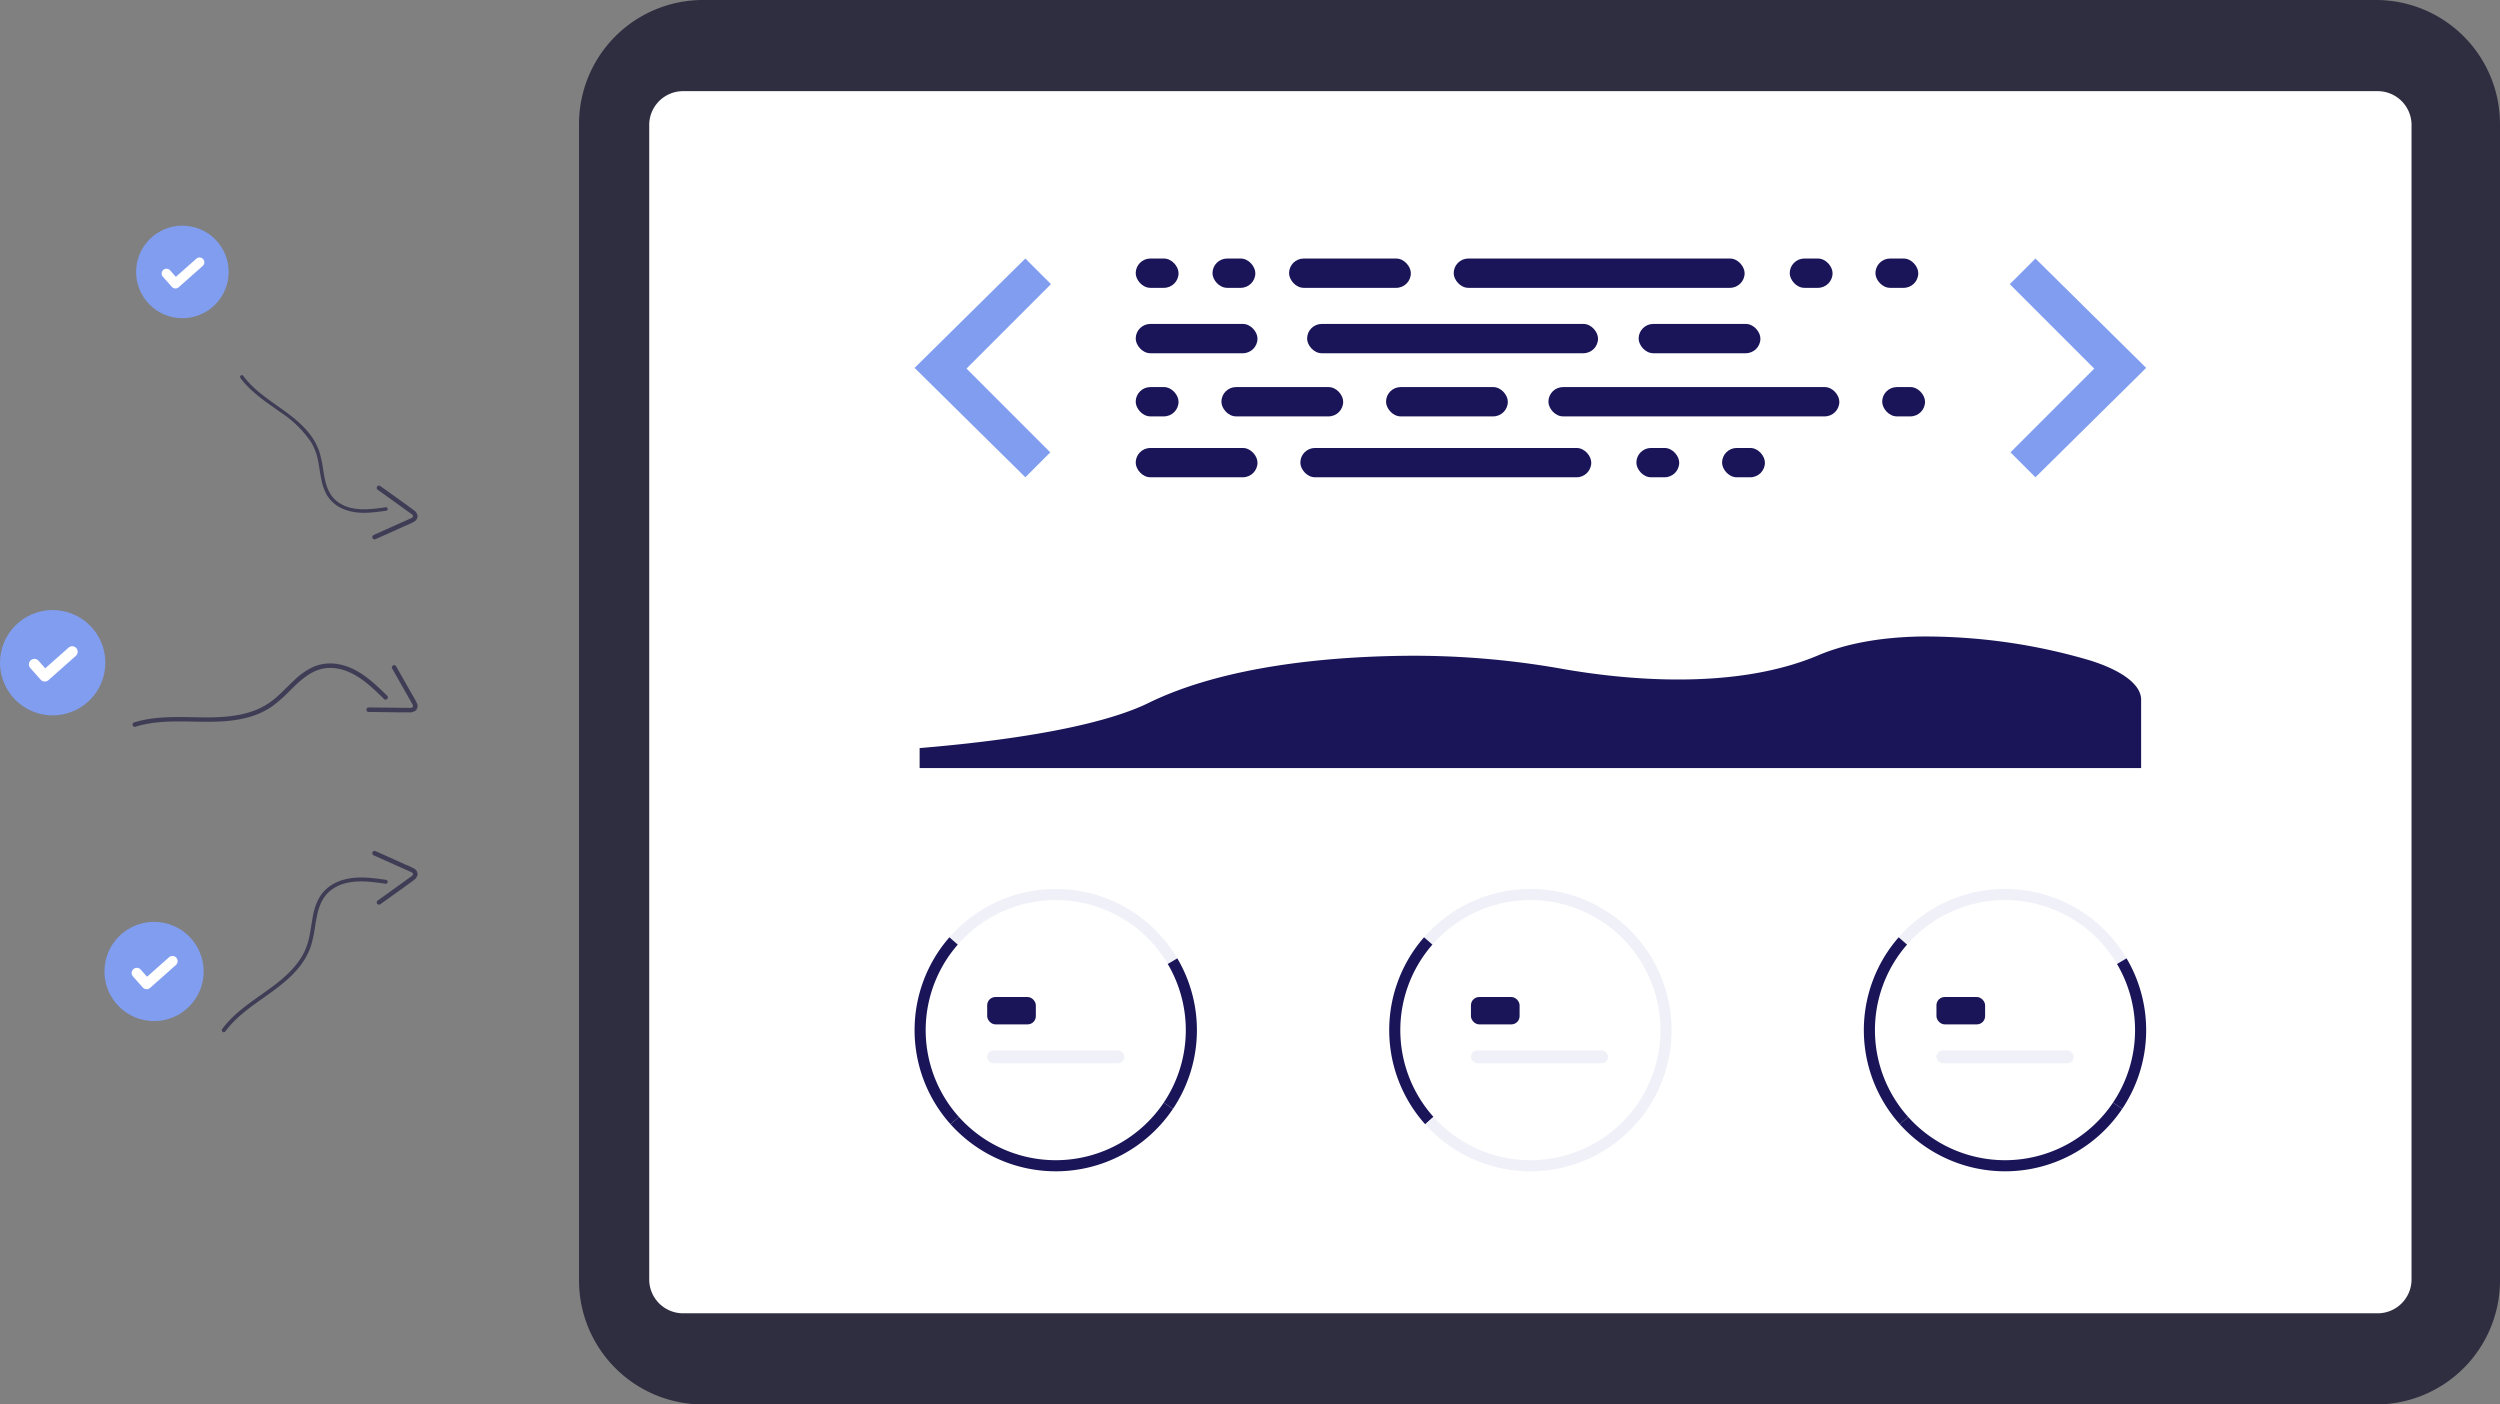 <?xml version="1.0" encoding="UTF-8" standalone="no"?>
<svg
   width="608.023"
   height="341.574"
   viewBox="0 0 608.023 341.574"
   role="img"
   artist="Katerina Limpitsouni"
   source="https://undraw.co/"
   version="1.1"
   id="svg63"
   sodipodi:docname="api-illustration.svg"
   inkscape:version="1.4.2 (f4327f4, 2025-05-13)"
   xmlns:inkscape="http://www.inkscape.org/namespaces/inkscape"
   xmlns:sodipodi="http://sodipodi.sourceforge.net/DTD/sodipodi-0.dtd"
   xmlns="http://www.w3.org/2000/svg"
   xmlns:svg="http://www.w3.org/2000/svg">
  <rect x="0" y="0" width="608.023" height="341.574" fill="#808080" stroke="none"/>
  <defs
     id="defs63" />
  <sodipodi:namedview
     id="namedview63"
     pagecolor="#ffffff"
     bordercolor="#000000"
     borderopacity="0.25"
     inkscape:showpageshadow="2"
     inkscape:pageopacity="0.0"
     inkscape:pagecheckerboard="0"
     inkscape:deskcolor="#d1d1d1"
     inkscape:zoom="1.5664087"
     inkscape:cx="294.30378"
     inkscape:cy="103.74048"
     inkscape:window-width="1920"
     inkscape:window-height="991"
     inkscape:window-x="-9"
     inkscape:window-y="-9"
     inkscape:window-maximized="1"
     inkscape:current-layer="g63" />
  <g
     transform="translate(-589.778,-223.146)"
     id="g63">
    <path
       d="M 311.446,467.2 H 30.128 A 30.162,30.162 0 0 1 0,437.074 V 30.128 A 30.162,30.162 0 0 1 30.128,0 h 281.318 a 30.162,30.162 0 0 1 30.128,30.128 V 437.074 A 30.163,30.163 0 0 1 311.446,467.2 Z"
       transform="rotate(90,487.327,710.473)"
       fill="#2f2e41"
       id="path1" />
    <path
       d="M 289.009,428.611 H 8.226 A 8.235,8.235 0 0 1 0,420.385 V 8.226 A 8.235,8.235 0 0 1 8.226,0 h 280.783 a 8.235,8.235 0 0 1 8.226,8.226 v 412.159 a 8.235,8.235 0 0 1 -8.226,8.226 z"
       transform="rotate(90,465.485,710.801)"
       fill="#ffffff"
       id="path2" />
    <g
       transform="translate(812.213,439.349)"
       id="g6">
      <path
         d="m 512.7,410.083 a 31.631,31.631 0 0 0 -51.062,-4.717 l -2.036,-1.779 a 34.329,34.329 0 0 1 55.424,5.119 z"
         transform="translate(-451.125,-391.831)"
         fill="#e6e6e6"
         id="path3"
         style="fill:#f0f0f8;fill-opacity:1" />
      <path
         d="m 569.036,463.126 -2.244,-1.508 a 31.647,31.647 0 0 0 0.97,-33.709 l 2.326,-1.377 a 34.351,34.351 0 0 1 -1.052,36.594 z"
         transform="translate(-506.192,-409.657)"
         fill="#191558"
         id="path4" />
      <path
         d="m 450.929,461.484 a 34.327,34.327 0 0 1 -0.282,-45.479 l 2.036,1.779 a 31.624,31.624 0 0 0 0.258,41.9 z"
         transform="translate(-442.175,-404.25)"
         fill="#191558"
         id="path5" />
      <path
         d="m 485.755,515.388 a 34.385,34.385 0 0 1 -25.579,-11.437 l 2.014,-1.8 a 31.631,31.631 0 0 0 49.833,-3.471 l 2.244,1.508 a 34.31,34.31 0 0 1 -28.511,15.2 z"
         transform="translate(-451.422,-446.718)"
         fill="#191558"
         id="path6" />
    </g>
    <g
       transform="translate(927.647,439.349)"
       id="g10">
      <path
         d="m 512.7,410.083 a 31.631,31.631 0 0 0 -51.062,-4.717 l -2.036,-1.779 a 34.329,34.329 0 0 1 55.424,5.119 z"
         transform="translate(-451.125,-391.831)"
         fill="#e6e6e6"
         id="path7"
         style="fill:#f0f0f8;fill-opacity:1" />
      <path
         d="m 569.036,463.126 -2.244,-1.508 a 31.647,31.647 0 0 0 0.97,-33.709 l 2.326,-1.377 a 34.351,34.351 0 0 1 -1.052,36.594 z"
         transform="translate(-506.192,-409.657)"
         fill="#e6e6e6"
         id="path8"
         style="fill:#f0f0f8;fill-opacity:1" />
      <path
         d="m 450.929,461.484 a 34.327,34.327 0 0 1 -0.282,-45.479 l 2.036,1.779 a 31.624,31.624 0 0 0 0.258,41.9 z"
         transform="translate(-442.175,-404.25)"
         fill="#191558"
         id="path9" />
      <path
         d="m 485.755,515.388 a 34.385,34.385 0 0 1 -25.579,-11.437 l 2.014,-1.8 a 31.631,31.631 0 0 0 49.833,-3.471 l 2.244,1.508 a 34.31,34.31 0 0 1 -28.511,15.2 z"
         transform="translate(-451.422,-446.718)"
         fill="#e6e6e6"
         id="path10"
         style="fill:#f0f0f8;fill-opacity:1" />
    </g>
    <g
       transform="translate(1043.081,439.349)"
       id="g14">
      <path
         d="m 512.7,410.083 a 31.631,31.631 0 0 0 -51.062,-4.717 l -2.036,-1.779 a 34.329,34.329 0 0 1 55.424,5.119 z"
         transform="translate(-451.125,-391.831)"
         fill="#e6e6e6"
         id="path11"
         style="fill:#f0f0f8;fill-opacity:1" />
      <path
         d="m 569.036,463.126 -2.244,-1.508 a 31.647,31.647 0 0 0 0.97,-33.709 l 2.326,-1.377 a 34.351,34.351 0 0 1 -1.052,36.594 z"
         transform="translate(-506.192,-409.657)"
         fill="#191558"
         id="path12" />
      <path
         d="m 450.929,461.484 a 34.327,34.327 0 0 1 -0.282,-45.479 l 2.036,1.779 a 31.624,31.624 0 0 0 0.258,41.9 z"
         transform="translate(-442.175,-404.25)"
         fill="#191558"
         id="path13" />
      <path
         d="m 485.755,515.388 a 34.385,34.385 0 0 1 -25.579,-11.437 l 2.014,-1.8 a 31.631,31.631 0 0 0 49.833,-3.471 l 2.244,1.508 a 34.31,34.31 0 0 1 -28.511,15.2 z"
         transform="translate(-451.422,-446.718)"
         fill="#191558"
         id="path14" />
    </g>
    <rect
       width="11.832"
       height="6.652"
       rx="2"
       transform="translate(829.872,465.632)"
       fill="#191558"
       id="rect14"
       x="0"
       y="0" />
    <rect
       width="33.347"
       height="3.118"
       rx="1.559"
       transform="translate(829.872,478.619)"
       fill="#e6e6e6"
       id="rect15"
       x="0"
       y="0"
       style="fill:#f0f0f8;fill-opacity:1" />
    <rect
       width="11.832"
       height="6.652"
       rx="2"
       transform="translate(947.526,465.632)"
       fill="#191558"
       id="rect16"
       x="0"
       y="0" />
    <rect
       width="33.347"
       height="3.118"
       rx="1.559"
       transform="translate(947.526,478.619)"
       fill="#e6e6e6"
       id="rect17"
       x="0"
       y="0"
       style="fill:#f0f0f8;fill-opacity:1" />
    <rect
       width="11.832"
       height="6.652"
       rx="2"
       transform="translate(1060.74,465.632)"
       fill="#191558"
       id="rect18"
       x="0"
       y="0" />
    <rect
       width="33.347"
       height="3.118"
       rx="1.559"
       transform="translate(1060.74,478.619)"
       fill="#e6e6e6"
       id="rect19"
       x="0"
       y="0"
       style="fill:#f0f0f8;fill-opacity:1" />
    <g
       transform="translate(865.992,286.022)"
       id="g37">
      <rect
         width="29.619"
         height="7.13"
         rx="3.565"
         transform="translate(37.298)"
         fill="#191558"
         id="rect20"
         x="0"
         y="0" />
      <rect
         width="10.421"
         height="7.13"
         rx="3.565"
         transform="translate(159.064)"
         fill="#191558"
         id="rect21"
         x="0"
         y="0" />
      <rect
         width="10.421"
         height="7.13"
         rx="3.565"
         transform="translate(179.908)"
         fill="#191558"
         id="rect22"
         x="0"
         y="0" />
      <rect
         width="70.756"
         height="7.13"
         rx="3.565"
         transform="translate(77.338)"
         fill="#191558"
         id="rect23"
         x="0"
         y="0" />
      <rect
         width="29.619"
         height="7.13"
         rx="3.565"
         transform="translate(0.001,46.074)"
         fill="#191558"
         id="rect24"
         x="0"
         y="0" />
      <rect
         width="10.421"
         height="7.13"
         rx="3.565"
         transform="translate(121.767,46.074)"
         fill="#191558"
         id="rect25"
         x="0"
         y="0" />
      <rect
         width="10.421"
         height="7.13"
         rx="3.565"
         transform="translate(142.61,46.074)"
         fill="#191558"
         id="rect26"
         x="0"
         y="0" />
      <rect
         width="70.756"
         height="7.13"
         rx="3.565"
         transform="translate(40.041,46.074)"
         fill="#191558"
         id="rect27"
         x="0"
         y="0" />
      <rect
         width="29.619"
         height="7.13"
         rx="3.565"
         transform="translate(122.316,15.906)"
         fill="#191558"
         id="rect28"
         x="0"
         y="0" />
      <rect
         width="29.619"
         height="7.13"
         rx="3.565"
         transform="translate(0.001,15.906)"
         fill="#191558"
         id="rect29"
         x="0"
         y="0" />
      <rect
         width="10.421"
         height="7.13"
         rx="3.565"
         transform="translate(0.001)"
         fill="#191558"
         id="rect30"
         x="0"
         y="0" />
      <rect
         width="10.421"
         height="7.13"
         rx="3.565"
         transform="translate(0,31.264)"
         fill="#191558"
         id="rect31"
         x="0"
         y="0" />
      <rect
         width="70.756"
         height="7.13"
         rx="3.565"
         transform="translate(41.686,15.906)"
         fill="#191558"
         id="rect32"
         x="0"
         y="0" />
      <rect
         width="29.619"
         height="7.13"
         rx="3.565"
         transform="translate(60.884,31.264)"
         fill="#191558"
         id="rect33"
         x="0"
         y="0" />
      <rect
         width="29.619"
         height="7.13"
         rx="3.565"
         transform="translate(20.843,31.264)"
         fill="#191558"
         id="rect34"
         x="0"
         y="0" />
      <rect
         width="10.421"
         height="7.13"
         rx="3.565"
         transform="translate(18.675)"
         fill="#191558"
         id="rect35"
         x="0"
         y="0" />
      <rect
         width="10.421"
         height="7.13"
         rx="3.565"
         transform="translate(181.553,31.264)"
         fill="#191558"
         id="rect36"
         x="0"
         y="0" />
      <rect
         width="70.756"
         height="7.13"
         rx="3.565"
         transform="translate(100.375,31.264)"
         fill="#191558"
         id="rect37"
         x="0"
         y="0" />
    </g>
    <path
       d="m 286.549,192.205 -26.939,26.6 26.939,26.6 6.061,-6.061 -20.37,-20.373 20.541,-20.541 z"
       transform="translate(552.602,93.817)"
       fill="#e6e6e6"
       id="path37"
       style="fill:#809df0;fill-opacity:1" />
    <path
       d="m 326.4,192.205 26.938,26.6 -26.938,26.605 -6.061,-6.061 20.372,-20.372 -20.542,-20.541 z"
       transform="translate(758.411,93.817)"
       fill="#e6e6e6"
       id="path38"
       style="fill:#809df0;fill-opacity:1" />
    <path
       d="m 472.167,337.638 h 297.08 v -16.722 c -0.091,-3.562 -4.549,-6.962 -12.366,-9.431 l -0.081,-0.026 a 141.828,141.828 0 0 0 -41.386,-5.809 c -9.692,0.2 -17.989,1.732 -24.662,4.559 -20.769,8.8 -48.052,5.832 -62.466,3.277 a 206.044,206.044 0 0 0 -38.562,-3.141 c -18.046,0.232 -43.446,2.415 -61.97,11.5 -7.075,3.467 -22.461,8.173 -55.588,10.939 z"
       transform="translate(341.273,72.301)"
       fill="#191558"
       style="isolation:isolate"
       id="path39" />
    <path
       d="m 938.155,174.823 h -96.382 a 3.145,3.145 0 0 1 0,-6.29 h 96.382 a 3.145,3.145 0 0 1 0,6.29 z"
       transform="translate(428.736,243.771)"
       fill="#191558"
       id="path41"
       style="display:none" />
    <g
       transform="translate(569.67,276.088)"
       id="g62">
      <g
         transform="translate(52.354,108.408)"
         id="g54">
        <path
           d="m 524.262,403.361 c 8.979,-2.79 18.591,0.227 27.619,-2.348 a 18.722,18.722 0 0 0 5.8,-2.725 36.057,36.057 0 0 0 4.223,-3.758 c 2.716,-2.686 5.665,-5.507 9.745,-5.476 5.373,0.041 9.5,4.032 13.08,7.556 0.506,0.5 1.286,-0.281 0.78,-0.78 -3.291,-3.238 -6.846,-6.654 -11.531,-7.622 a 10.641,10.641 0 0 0 -6.29,0.522 16.419,16.419 0 0 0 -4.674,3.2 c -1.442,1.323 -2.773,2.763 -4.235,4.065 a 17.631,17.631 0 0 1 -5.194,3.279 c -4.139,1.648 -8.678,1.85 -13.08,1.8 -5.526,-0.06 -11.183,-0.437 -16.537,1.227 -0.676,0.21 -0.387,1.274 0.3,1.063 z"
           transform="translate(-523.585,-387.956)"
           fill="#3f3d56"
           id="path53" />
        <path
           d="m 684.549,389.889 2.76,4.865 1.332,2.355 c 0.237,0.418 0.481,0.834 0.713,1.258 0.142,0.259 0.452,0.727 0.156,0.972 a 1.438,1.438 0 0 1 -0.839,0.131 c -0.486,0 -0.973,-0.01 -1.46,-0.015 l -2.738,-0.027 -5.657,-0.057 a 0.551,0.551 0 0 0 0,1.1 c 3.284,0.033 6.57,0.1 9.854,0.1 a 2.356,2.356 0 0 0 1.612,-0.444 1.533,1.533 0 0 0 0.3,-1.767 16.782,16.782 0 0 0 -1.114,-2.045 l -1.2,-2.119 -2.76,-4.865 a 0.552,0.552 0 0 0 -0.952,0.556 z"
           transform="translate(-621.431,-388.666)"
           fill="#3f3d56"
           id="path54" />
      </g>
      <g
         transform="translate(78.497,38.289)"
         id="g56">
        <path
           d="m 768.876,279.724 c 4.324,5.862 11.708,8.39 16.162,14.141 a 14.5,14.5 0 0 1 2.368,4.366 27.924,27.924 0 0 1 0.912,4.284 c 0.462,2.923 1.009,6.037 3.57,7.89 3.373,2.442 7.779,1.842 11.632,1.286 a 0.427,0.427 0 1 1 0.129,0.844 c -3.54,0.511 -7.326,1.012 -10.695,-0.534 a 8.244,8.244 0 0 1 -3.686,-3.213 12.728,12.728 0 0 1 -1.451,-4.144 c -0.3,-1.488 -0.463,-3 -0.778,-4.481 a 13.656,13.656 0 0 0 -1.738,-4.431 26.49,26.49 0 0 0 -7.34,-7.126 c -3.478,-2.5 -7.178,-4.86 -9.759,-8.355 -0.326,-0.444 0.343,-0.973 0.671,-0.529 z"
           transform="translate(-768.115,-279.555)"
           fill="#3f3d56"
           id="path55" />
        <path
           d="m 884.273,274.009 5.106,-2.285 2.471,-1.105 c 0.439,-0.2 0.881,-0.387 1.318,-0.592 0.268,-0.125 0.795,-0.317 0.7,-0.691 -0.064,-0.255 -0.4,-0.459 -0.6,-0.6 -0.391,-0.289 -0.79,-0.568 -1.184,-0.853 l -2.22,-1.6 -4.591,-3.3 a 0.551,0.551 0 1 1 0.653,-0.888 c 2.664,1.919 5.354,3.809 8,5.757 a 2.356,2.356 0 0 1 1.036,1.31 1.533,1.533 0 0 1 -0.814,1.6 16.79,16.79 0 0 1 -2.109,0.987 l -2.22,1 -5.106,2.285 a 0.552,0.552 0 0 1 -0.437,-1.012 z"
           transform="translate(-851.818,-235.115)"
           fill="#3f3d56"
           id="path56" />
      </g>
      <g
         transform="translate(74.051,154.018)"
         id="g58">
        <path
           d="m 821.974,524.236 c 4.861,-6.59 13.162,-9.431 18.168,-15.9 a 16.3,16.3 0 0 0 2.664,-4.905 31.4,31.4 0 0 0 1.025,-4.816 c 0.518,-3.286 1.134,-6.786 4.014,-8.869 3.792,-2.743 8.745,-2.072 13.076,-1.445 a 0.48,0.48 0 1 0 0.148,-0.949 c -3.979,-0.575 -8.237,-1.137 -12.022,0.6 a 9.267,9.267 0 0 0 -4.144,3.612 14.3,14.3 0 0 0 -1.628,4.654 c -0.33,1.672 -0.518,3.369 -0.875,5.037 a 15.359,15.359 0 0 1 -1.954,4.981 c -2.054,3.291 -5.137,5.772 -8.251,8.01 -3.908,2.812 -8.072,5.463 -10.971,9.392 -0.365,0.5 0.386,1.094 0.754,0.592 z"
           transform="translate(-821.127,-480.33)"
           fill="#3f3d56"
           id="path57" />
        <path
           d="m 937.273,587.438 5.106,2.285 2.471,1.105 c 0.439,0.2 0.881,0.387 1.318,0.592 0.268,0.125 0.795,0.317 0.7,0.691 -0.064,0.255 -0.4,0.459 -0.6,0.6 -0.391,0.289 -0.79,0.568 -1.184,0.853 l -2.22,1.6 -4.591,3.3 a 0.551,0.551 0 1 0 0.653,0.888 c 2.664,-1.919 5.354,-3.809 8,-5.757 a 2.356,2.356 0 0 0 1.036,-1.31 1.533,1.533 0 0 0 -0.814,-1.6 16.778,16.778 0 0 0 -2.109,-0.987 l -2.22,-1 -5.106,-2.285 a 0.552,0.552 0 0 0 -0.437,1.012 z"
           transform="translate(-900.372,-586.393)"
           fill="#3f3d56"
           id="path58" />
      </g>
      <g
         transform="translate(51.27)"
         id="g59">
        <circle
           cx="11.254"
           cy="11.254"
           r="11.254"
           transform="rotate(11,2.147,22.303)"
           fill="#191558"
           id="circle58"
           style="fill:#809df0;fill-opacity:1" />
        <path
           d="M 3.778,8.559 A 1.167,1.167 0 0 1 3.078,8.326 L 3.068,8.316 0.418,6.289 A 1.175,1.175 0 0 1 1.848,4.427 L 3.562,5.741 7.61,0.46 A 1.175,1.175 0 0 1 9.257,0.242 v 0 L 9.232,0.277 9.258,0.242 A 1.177,1.177 0 0 1 9.475,1.89 L 4.714,8.1 A 1.176,1.176 0 0 1 3.779,8.558 Z"
           transform="rotate(11,-37.318,51.84)"
           fill="#ffffff"
           id="path59" />
      </g>
      <g
         transform="translate(43.431,169.183)"
         id="g60">
        <circle
           cx="12.065"
           cy="12.065"
           r="12.065"
           transform="rotate(11,2.302,23.907)"
           fill="#191558"
           id="circle59"
           style="fill:#809df0;fill-opacity:1" />
        <path
           d="M 4.094,9.176 A 1.251,1.251 0 0 1 3.341,8.926 L 3.328,8.916 0.493,6.748 a 1.26,1.26 0 1 1 1.533,-2 L 3.862,6.156 8.2,0.494 A 1.258,1.258 0 0 1 9.969,0.261 v 0 L 9.942,0.3 9.969,0.259 A 1.258,1.258 0 0 1 10.2,2.025 l -5.1,6.66 a 1.258,1.258 0 0 1 -1,0.491 z"
           transform="rotate(11,-39.983,55.346)"
           fill="#ffffff"
           id="path60" />
      </g>
      <g
         transform="translate(17.899,93.216)"
         id="g61">
        <circle
           cx="12.81"
           cy="12.81"
           r="12.81"
           transform="rotate(11,2.445,25.387)"
           fill="#191558"
           id="circle60"
           style="fill:#809df0;fill-opacity:1" />
        <path
           d="M 4.348,9.741 A 1.332,1.332 0 0 1 3.548,9.475 L 3.534,9.464 0.524,7.162 A 1.338,1.338 0 0 1 2.152,5.038 L 4.1,6.534 8.71,0.522 a 1.337,1.337 0 0 1 1.872,-0.248 v 0 l -0.029,0.04 0.03,-0.04 A 1.339,1.339 0 0 1 10.83,2.149 L 5.414,9.218 A 1.338,1.338 0 0 1 4.35,9.74 Z"
           transform="rotate(11,-42.464,58.756)"
           fill="#ffffff"
           id="path61" />
      </g>
    </g>
  </g>
</svg>
